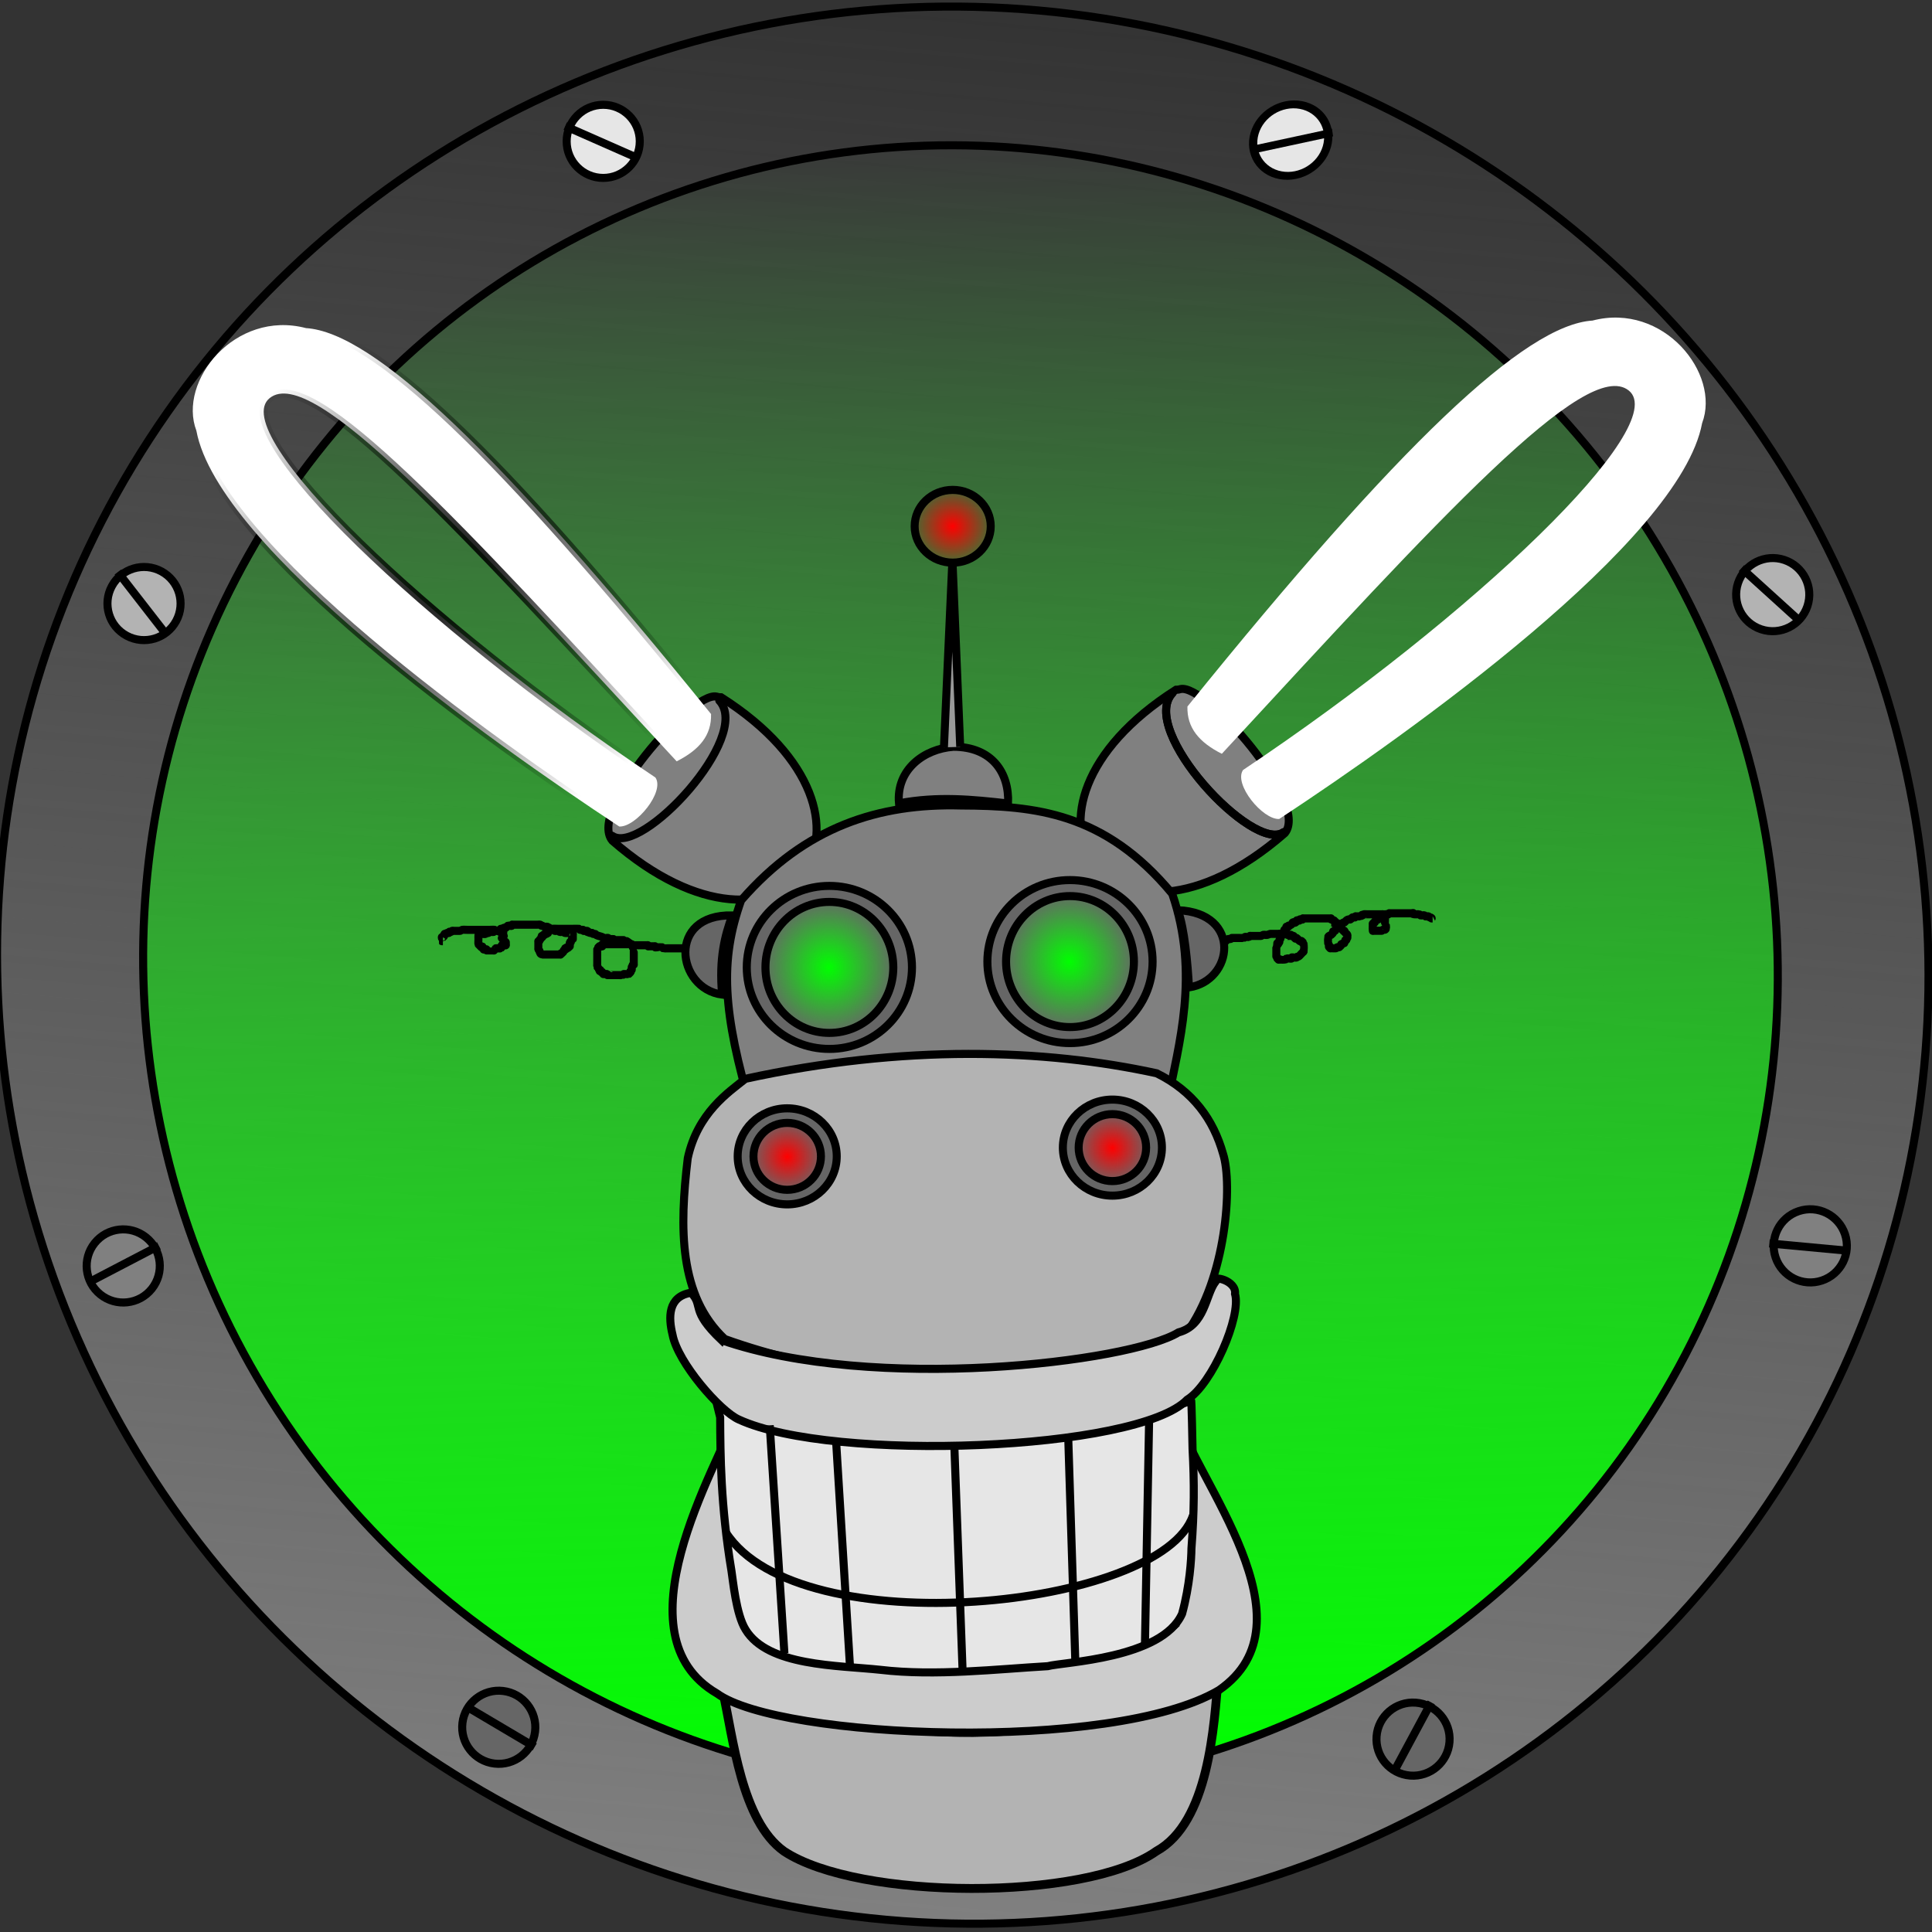 <?xml version="1.0" encoding="UTF-8" standalone="no"?>
<!-- Created with Inkscape (http://www.inkscape.org/) -->

<svg
   xmlns:osb="http://www.openswatchbook.org/uri/2009/osb"
   xmlns:dc="http://purl.org/dc/elements/1.1/"
   xmlns:cc="http://creativecommons.org/ns#"
   xmlns:rdf="http://www.w3.org/1999/02/22-rdf-syntax-ns#"
   xmlns:svg="http://www.w3.org/2000/svg"
   xmlns="http://www.w3.org/2000/svg"
   xmlns:xlink="http://www.w3.org/1999/xlink"
   xmlns:sodipodi="http://sodipodi.sourceforge.net/DTD/sodipodi-0.dtd"
   xmlns:inkscape="http://www.inkscape.org/namespaces/inkscape"
   id="svg4225"
   version="1.1"
   inkscape:version="0.48.4 r9939"
   width="240"
   height="240"
   viewBox="0 0 240 240"
   sodipodi:docname="mule_last.svg"
   inkscape:label="(корень)"
   style="enable-background:new">
  <rect x="0" y="0" width="240" height="240" fill="#333333" stroke="none"/>
  <defs
     id="defs4229">
    <linearGradient
       inkscape:collect="always"
       id="linearGradient5801">
      <stop
         style="stop-color:#00ff00;stop-opacity:1;"
         offset="0"
         id="stop5803" />
      <stop
         style="stop-color:#00ff00;stop-opacity:0;"
         offset="1"
         id="stop5805" />
    </linearGradient>
    <linearGradient
       inkscape:collect="always"
       id="linearGradient5781">
      <stop
         style="stop-color:#808080;stop-opacity:1;"
         offset="0"
         id="stop5783" />
      <stop
         style="stop-color:#808080;stop-opacity:0;"
         offset="1"
         id="stop5785" />
    </linearGradient>
    <linearGradient
       inkscape:collect="always"
       id="linearGradient4331">
      <stop
         style="stop-color:#00ff00;stop-opacity:1;"
         offset="0"
         id="stop4333" />
      <stop
         style="stop-color:#00ff00;stop-opacity:0;"
         offset="1"
         id="stop4335" />
    </linearGradient>
    <linearGradient
       inkscape:collect="always"
       id="linearGradient4323">
      <stop
         style="stop-color:#00ff00;stop-opacity:1;"
         offset="0"
         id="stop4325" />
      <stop
         style="stop-color:#00ff00;stop-opacity:0;"
         offset="1"
         id="stop4327" />
    </linearGradient>
    <linearGradient
       id="linearGradient4282"
       osb:paint="solid">
      <stop
         style="stop-color:#4d4d4d;stop-opacity:1;"
         offset="0"
         id="stop4284" />
    </linearGradient>
    <linearGradient
       id="linearGradient4276"
       osb:paint="solid">
      <stop
         style="stop-color:#00ff00;stop-opacity:1;"
         offset="0"
         id="stop4278" />
    </linearGradient>
    <linearGradient
       id="linearGradient4254"
       osb:paint="solid">
      <stop
         style="stop-color:#000000;stop-opacity:1;"
         offset="0"
         id="stop4256" />
    </linearGradient>
    <linearGradient
       inkscape:collect="always"
       id="linearGradient4242">
      <stop
         style="stop-color:#000000;stop-opacity:1;"
         offset="0"
         id="stop4244" />
      <stop
         style="stop-color:#000000;stop-opacity:0;"
         offset="1"
         id="stop4246" />
    </linearGradient>
    <linearGradient
       inkscape:collect="always"
       id="linearGradient4306">
      <stop
         style="stop-color:#ff0000;stop-opacity:1;"
         offset="0"
         id="stop4308" />
      <stop
         style="stop-color:#ff0000;stop-opacity:0;"
         offset="1"
         id="stop4310" />
    </linearGradient>
    <linearGradient
       inkscape:collect="always"
       id="linearGradient4287">
      <stop
         style="stop-color:#ff0000;stop-opacity:1;"
         offset="0"
         id="stop4289" />
      <stop
         style="stop-color:#ff0000;stop-opacity:0;"
         offset="1"
         id="stop4291" />
    </linearGradient>
    <linearGradient
       inkscape:collect="always"
       id="linearGradient4279">
      <stop
         style="stop-color:#ff0000;stop-opacity:1;"
         offset="0"
         id="stop4281" />
      <stop
         style="stop-color:#ff0000;stop-opacity:0;"
         offset="1"
         id="stop4283" />
    </linearGradient>
    <radialGradient
       inkscape:collect="always"
       xlink:href="#linearGradient4279"
       id="radialGradient4285"
       cx="187.132"
       cy="126.886"
       fx="187.132"
       fy="126.886"
       r="5.662"
       gradientTransform="matrix(1,0,0,0.981,0,2.461)"
       gradientUnits="userSpaceOnUse" />
    <radialGradient
       inkscape:collect="always"
       xlink:href="#linearGradient4287"
       id="radialGradient4293"
       cx="137.384"
       cy="128.204"
       fx="137.384"
       fy="128.204"
       r="5.662"
       gradientTransform="matrix(1,0,0,0.981,0,2.487)"
       gradientUnits="userSpaceOnUse" />
    <radialGradient
       inkscape:collect="always"
       xlink:href="#linearGradient4306"
       id="radialGradient4312"
       cx="162.701"
       cy="33.1"
       fx="162.701"
       fy="33.1"
       r="6.32"
       gradientTransform="matrix(1,0,0,0.948,0,1.725)"
       gradientUnits="userSpaceOnUse" />
    <linearGradient
       inkscape:collect="always"
       xlink:href="#linearGradient4254"
       id="linearGradient4258"
       x1="38.357"
       y1="120.388"
       x2="289.189"
       y2="120.388"
       gradientUnits="userSpaceOnUse"
       gradientTransform="matrix(0.948,0,0,0.995,-259.787,55.02)" />
    <radialGradient
       inkscape:collect="always"
       xlink:href="#linearGradient4323"
       id="radialGradient4329"
       cx="180.543"
       cy="98.772"
       fx="180.543"
       fy="98.772"
       r="10.274"
       gradientTransform="matrix(0.812,0,0,0.832,32.937,36.763)"
       gradientUnits="userSpaceOnUse" />
    <radialGradient
       inkscape:collect="always"
       xlink:href="#linearGradient4331"
       id="radialGradient4337"
       cx="143.753"
       cy="99.651"
       fx="143.753"
       fy="99.651"
       r="10.274"
       gradientTransform="matrix(0.812,0,0,0.832,32.937,36.755)"
       gradientUnits="userSpaceOnUse" />
    <linearGradient
       inkscape:collect="always"
       xlink:href="#linearGradient5781"
       id="linearGradient5787"
       x1="37.857"
       y1="120.388"
       x2="289.689"
       y2="120.388"
       gradientUnits="userSpaceOnUse"
       gradientTransform="matrix(0.948,0,0,0.995,-259.787,55.02)" />
    <linearGradient
       inkscape:collect="always"
       xlink:href="#linearGradient5801"
       id="linearGradient5807"
       x1="59.079"
       y1="110.296"
       x2="280.125"
       y2="110.296"
       gradientUnits="userSpaceOnUse"
       gradientTransform="matrix(0.928,0,0,0.942,-282.272,56.872)" />
    <radialGradient
       inkscape:collect="always"
       xlink:href="#linearGradient4242"
       id="radialGradient3343"
       gradientUnits="userSpaceOnUse"
       gradientTransform="matrix(1,0,0,0.955,0,1.827)"
       cx="86.086"
       cy="40.579"
       fx="86.086"
       fy="40.579"
       r="40.152" />
  </defs>
  <sodipodi:namedview
     pagecolor="#ffffff"
     bordercolor="#666666"
     borderopacity="1"
     objecttolerance="10"
     gridtolerance="10"
     guidetolerance="10"
     inkscape:pageopacity="0"
     inkscape:pageshadow="2"
     inkscape:window-width="1680"
     inkscape:window-height="1001"
     id="namedview4227"
     showgrid="false"
     borderlayer="true"
     inkscape:zoom="3.9826182"
     inkscape:cx="123.59823"
     inkscape:cy="139.56409"
     inkscape:window-x="0"
     inkscape:window-y="25"
     inkscape:window-maximized="1"
     inkscape:current-layer="layer7"
     inkscape:snap-intersection-paths="true" />
  <g
     inkscape:groupmode="layer"
     id="layer3"
     inkscape:label="Фон 2задний метал"
     sodipodi:insensitive="true">
    <ellipse
       style="fill:url(#linearGradient5787);fill-opacity:1;stroke:url(#linearGradient4258);stroke-width:1;stroke-linejoin:bevel;stroke-miterlimit:4;stroke-opacity:1;stroke-dasharray:none"
       id="path4240"
       cx="-104.469"
       cy="174.857"
       rx="118.942"
       ry="120.07"
       transform="matrix(0.08,-0.997,0.996,0.09,-46.201,0)"
       sodipodi:cx="-104.46857"
       sodipodi:cy="174.85728"
       sodipodi:rx="118.94215"
       sodipodi:ry="120.07017" />
  </g>
  <g
     inkscape:groupmode="layer"
     id="layer2"
     inkscape:label="Фон 1задний"
     sodipodi:insensitive="true" />
  <g
     inkscape:groupmode="layer"
     id="layer6"
     inkscape:label="Фон"
     style="opacity:0;display:inline"
     sodipodi:insensitive="true">
    <g
       transform="translate(-31.301,86.254)"
       id="g5822-5-0"
       style="fill:#666666">
      <circle
         r="4.542"
         cy="108.78"
         cx="52.549"
         id="path5810-1-5"
         style="fill:#666666;fill-opacity:1;stroke:#000000;stroke-width:1;stroke-linejoin:round;stroke-miterlimit:4;stroke-opacity:1;stroke-dasharray:none"
         sodipodi:cx="52.549309"
         sodipodi:cy="108.77979"
         sodipodi:rx="4.5422378"
         sodipodi:ry="4.5422378"
         d="m 57.092,108.78 c 0,2.509 -2.034,4.542 -4.542,4.542 -2.509,0 -4.542,-2.034 -4.542,-4.542 0,-2.509 2.034,-4.542 4.542,-4.542 2.509,0 4.542,2.034 4.542,4.542 z" />
      <path
         inkscape:connector-curvature="0"
         id="path5820-3-8"
         d="m 47.826,106.887 8.904,3.926 0,0"
         style="fill:#666666;fill-rule:evenodd;stroke:#000000;stroke-width:1px;stroke-linecap:butt;stroke-linejoin:miter;stroke-opacity:1" />
    </g>
  </g>
  <g
     inkscape:groupmode="layer"
     id="layer4"
     inkscape:label="Фон 1задний с болтами"
     sodipodi:insensitive="true">
    <g
       id="g5822"
       style="fill:#b3b3b3"
       transform="matrix(0.88,0.475,-0.475,0.88,23.318,-45.712)">
      <circle
         r="4.542"
         cy="108.78"
         cx="52.549"
         id="path5810"
         style="fill:#b3b3b3;fill-opacity:1;stroke:#000000;stroke-width:1;stroke-linejoin:round;stroke-miterlimit:4;stroke-opacity:1;stroke-dasharray:none"
         sodipodi:cx="52.549309"
         sodipodi:cy="108.77979"
         sodipodi:rx="4.5422378"
         sodipodi:ry="4.5422378"
         d="m 57.092,108.78 c 0,2.509 -2.034,4.542 -4.542,4.542 -2.509,0 -4.542,-2.034 -4.542,-4.542 0,-2.509 2.034,-4.542 4.542,-4.542 2.509,0 4.542,2.034 4.542,4.542 z" />
      <path
         inkscape:connector-curvature="0"
         id="path5820"
         d="m 47.826,106.887 8.904,3.926 0,0"
         style="fill:#b3b3b3;fill-rule:evenodd;stroke:#000000;stroke-width:1px;stroke-linecap:butt;stroke-linejoin:miter;stroke-opacity:1" />
    </g>
    <g
       transform="matrix(-0.993,-0.119,0.119,-0.993,101.194,328.839)"
       id="g5822-5"
       style="fill:#666666">
      <circle
         r="4.542"
         cy="108.78"
         cx="52.549"
         id="path5810-1"
         style="fill:#666666;fill-opacity:1;stroke:#000000;stroke-width:1;stroke-linejoin:round;stroke-miterlimit:4;stroke-opacity:1;stroke-dasharray:none"
         sodipodi:cx="52.549309"
         sodipodi:cy="108.77979"
         sodipodi:rx="4.5422378"
         sodipodi:ry="4.5422378"
         d="m 57.092,108.78 c 0,2.509 -2.034,4.542 -4.542,4.542 -2.509,0 -4.542,-2.034 -4.542,-4.542 0,-2.509 2.034,-4.542 4.542,-4.542 2.509,0 4.542,2.034 4.542,4.542 z" />
      <path
         inkscape:connector-curvature="0"
         id="path5820-3"
         d="m 47.826,106.887 8.904,3.926 0,0"
         style="fill:#666666;fill-rule:evenodd;stroke:#000000;stroke-width:1px;stroke-linecap:butt;stroke-linejoin:miter;stroke-opacity:1" />
    </g>
    <g
       transform="translate(22.385,-91.22)"
       id="g5822-1"
       style="fill:#e6e6e6">
      <circle
         r="4.542"
         cy="108.78"
         cx="52.549"
         id="path5810-3"
         style="fill:#e6e6e6;fill-opacity:1;stroke:#000000;stroke-width:1;stroke-linejoin:round;stroke-miterlimit:4;stroke-opacity:1;stroke-dasharray:none"
         sodipodi:cx="52.549309"
         sodipodi:cy="108.77979"
         sodipodi:rx="4.5422378"
         sodipodi:ry="4.5422378"
         d="m 57.092,108.78 c 0,2.509 -2.034,4.542 -4.542,4.542 -2.509,0 -4.542,-2.034 -4.542,-4.542 0,-2.509 2.034,-4.542 4.542,-4.542 2.509,0 4.542,2.034 4.542,4.542 z" />
      <path
         inkscape:connector-curvature="0"
         id="path5820-0"
         d="m 47.826,106.887 8.904,3.926 0,0"
         style="fill:#e6e6e6;fill-rule:evenodd;stroke:#000000;stroke-width:1px;stroke-linecap:butt;stroke-linejoin:miter;stroke-opacity:1" />
    </g>
    <g
       transform="matrix(-0.988,-0.184,-0.28,0.96,242.712,-77.354)"
       id="g5822-7"
       style="fill:#e6e6e6">
      <circle
         r="4.542"
         cy="108.78"
         cx="52.549"
         id="path5810-36"
         style="fill:#e6e6e6;fill-opacity:1;stroke:#000000;stroke-width:1;stroke-linejoin:round;stroke-miterlimit:4;stroke-opacity:1;stroke-dasharray:none"
         sodipodi:cx="52.549309"
         sodipodi:cy="108.77979"
         sodipodi:rx="4.5422378"
         sodipodi:ry="4.5422378"
         d="m 57.092,108.78 c 0,2.509 -2.034,4.542 -4.542,4.542 -2.509,0 -4.542,-2.034 -4.542,-4.542 0,-2.509 2.034,-4.542 4.542,-4.542 2.509,0 4.542,2.034 4.542,4.542 z" />
      <path
         inkscape:connector-curvature="0"
         id="path5820-39"
         d="m 47.826,106.887 8.904,3.926 0,0"
         style="fill:#e6e6e6;fill-rule:evenodd;stroke:#000000;stroke-width:1px;stroke-linecap:butt;stroke-linejoin:miter;stroke-opacity:1" />
    </g>
    <g
       transform="matrix(0.949,0.316,-0.316,0.949,204.719,-45.972)"
       id="g5822-9"
       style="fill:#b3b3b3">
      <circle
         r="4.542"
         cy="108.78"
         cx="52.549"
         id="path5810-9"
         style="fill:#b3b3b3;fill-opacity:1;stroke:#000000;stroke-width:1;stroke-linejoin:round;stroke-miterlimit:4;stroke-opacity:1;stroke-dasharray:none"
         sodipodi:cx="52.549309"
         sodipodi:cy="108.77979"
         sodipodi:rx="4.5422378"
         sodipodi:ry="4.5422378"
         d="m 57.092,108.78 c 0,2.509 -2.034,4.542 -4.542,4.542 -2.509,0 -4.542,-2.034 -4.542,-4.542 0,-2.509 2.034,-4.542 4.542,-4.542 2.509,0 4.542,2.034 4.542,4.542 z" />
      <path
         inkscape:connector-curvature="0"
         id="path5820-5"
         d="m 47.826,106.887 8.904,3.926 0,0"
         style="fill:#b3b3b3;fill-rule:evenodd;stroke:#000000;stroke-width:1px;stroke-linecap:butt;stroke-linejoin:miter;stroke-opacity:1" />
    </g>
    <g
       transform="matrix(-0.078,0.997,-0.997,-0.078,288.085,172.134)"
       id="g5822-5-1"
       style="fill:#666666">
      <circle
         r="4.542"
         cy="108.78"
         cx="52.549"
         id="path5810-1-2"
         style="fill:#666666;fill-opacity:1;stroke:#000000;stroke-width:1;stroke-linejoin:round;stroke-miterlimit:4;stroke-opacity:1;stroke-dasharray:none"
         sodipodi:cx="52.549309"
         sodipodi:cy="108.77979"
         sodipodi:rx="4.5422378"
         sodipodi:ry="4.5422378"
         d="m 57.092,108.78 c 0,2.509 -2.034,4.542 -4.542,4.542 -2.509,0 -4.542,-2.034 -4.542,-4.542 0,-2.509 2.034,-4.542 4.542,-4.542 2.509,0 4.542,2.034 4.542,4.542 z" />
      <path
         inkscape:connector-curvature="0"
         id="path5820-3-5"
         d="m 47.826,106.887 8.904,3.926 0,0"
         style="fill:#666666;fill-rule:evenodd;stroke:#000000;stroke-width:1px;stroke-linecap:butt;stroke-linejoin:miter;stroke-opacity:1" />
    </g>
    <g
       transform="matrix(-0.625,0.781,-0.781,-0.625,133.109,184.207)"
       id="g5822-5-5"
       style="fill:#808080">
      <circle
         r="4.542"
         cy="108.78"
         cx="52.549"
         id="path5810-1-4"
         style="fill:#808080;fill-opacity:1;stroke:#000000;stroke-width:1;stroke-linejoin:round;stroke-miterlimit:4;stroke-opacity:1;stroke-dasharray:none"
         sodipodi:cx="52.549309"
         sodipodi:cy="108.77979"
         sodipodi:rx="4.5422378"
         sodipodi:ry="4.5422378"
         d="m 57.092,108.78 c 0,2.509 -2.034,4.542 -4.542,4.542 -2.509,0 -4.542,-2.034 -4.542,-4.542 0,-2.509 2.034,-4.542 4.542,-4.542 2.509,0 4.542,2.034 4.542,4.542 z" />
      <path
         inkscape:connector-curvature="0"
         id="path5820-3-84"
         d="m 47.826,106.887 8.904,3.926 0,0"
         style="fill:#808080;fill-rule:evenodd;stroke:#000000;stroke-width:1px;stroke-linecap:butt;stroke-linejoin:miter;stroke-opacity:1" />
    </g>
    <g
       transform="matrix(0.949,-0.317,0.317,0.949,140.527,68.189)"
       id="g5822-5-14"
       style="fill:#808080">
      <circle
         r="4.542"
         cy="108.78"
         cx="52.549"
         id="path5810-1-7"
         style="fill:#808080;fill-opacity:1;stroke:#000000;stroke-width:1;stroke-linejoin:round;stroke-miterlimit:4;stroke-opacity:1;stroke-dasharray:none"
         sodipodi:cx="52.549309"
         sodipodi:cy="108.77979"
         sodipodi:rx="4.5422378"
         sodipodi:ry="4.5422378"
         d="m 57.092,108.78 c 0,2.509 -2.034,4.542 -4.542,4.542 -2.509,0 -4.542,-2.034 -4.542,-4.542 0,-2.509 2.034,-4.542 4.542,-4.542 2.509,0 4.542,2.034 4.542,4.542 z" />
      <path
         inkscape:connector-curvature="0"
         id="path5820-3-83"
         d="m 47.826,106.887 8.904,3.926 0,0"
         style="fill:#808080;fill-rule:evenodd;stroke:#000000;stroke-width:1px;stroke-linecap:butt;stroke-linejoin:miter;stroke-opacity:1" />
    </g>
  </g>
  <g
     inkscape:groupmode="layer"
     id="layer13"
     inkscape:label="Нижняя челюсть"
     style="display:inline"
     sodipodi:insensitive="true" />
  <g
     inkscape:groupmode="layer"
     id="layer11"
     inkscape:label="Язык"
     style="display:inline"
     sodipodi:insensitive="true" />
  <g
     inkscape:groupmode="layer"
     id="layer10"
     inkscape:label="Верхние зубы"
     style="display:inline"
     sodipodi:insensitive="true" />
  <g
     inkscape:groupmode="layer"
     id="layer5"
     inkscape:label="нижние зубы"
     sodipodi:insensitive="true" />
  <g
     inkscape:groupmode="layer"
     id="layer1"
     inkscape:label="Уши основание"
     sodipodi:insensitive="true" />
  <g
     inkscape:groupmode="layer"
     id="layer15"
     inkscape:label="Уши лампочки"
     style="opacity:0.997;display:inline"
     sodipodi:insensitive="true" />
  <g
     inkscape:groupmode="layer"
     id="layer7"
     inkscape:label="Голова с глазами"
     style="display:inline"
     sodipodi:insensitive="true">
    <path
       style="fill:none;stroke-width:1000;stroke-linecap:square;stroke-miterlimit:4;stroke-dasharray:none"
       id="path4840"
       sodipodi:type="arc"
       sodipodi:cx="33.954651"
       sodipodi:cy="77.383865"
       sodipodi:rx="24.966654"
       sodipodi:ry="16.145103"
       sodipodi:start="5.4558818"
       sodipodi:end="8.4171819"
       d="M 50.854,65.499 A 24.967,16.145 0 0 1 20.625,91.035 L 33.955,77.384 z"
       transform="translate(-46.201,0)" />
  </g>
  <g
     inkscape:groupmode="layer"
     id="layer8"
     inkscape:label="Голова с ноздрями"
     style="display:inline"
     sodipodi:insensitive="true" />
  <g
     inkscape:groupmode="layer"
     id="layer9"
     inkscape:label="Верхняя губа"
     style="display:inline"
     sodipodi:insensitive="true">
    <g
       id="g4274"
       transform="translate(-46.703,0.502)">
      <ellipse
         transform="matrix(-0.043,-0.999,0.999,-0.032,0,0)"
         ry="101.539"
         rx="102.107"
         cy="160.808"
         cx="-124.872"
         id="path4237"
         style="fill:url(#linearGradient5807);fill-opacity:1;stroke:#000000;stroke-width:1;stroke-linejoin:round;stroke-miterlimit:4;stroke-opacity:1;stroke-dasharray:none"
         sodipodi:cx="-124.87225"
         sodipodi:cy="160.80807"
         sodipodi:rx="102.10741"
         sodipodi:ry="101.53944"
         d="m -22.765,160.808 c 0,56.079 -45.715,101.539 -102.107,101.539 -56.392,0 -102.107,-45.461 -102.107,-101.539 0,-56.079 45.715,-101.539 102.107,-101.539 56.392,0 102.107,45.461 102.107,101.539 z" />
      <path
         inkscape:connector-curvature="0"
         id="path4837"
         d="m 137.966,191.352 56.628,-0.515"
         style="opacity:0;fill:none;stroke:#000000;stroke-width:2;stroke-linecap:butt;stroke-linejoin:miter;stroke-miterlimit:4;stroke-opacity:1;stroke-dasharray:none;display:inline" />
      <path
         inkscape:connector-curvature="0"
         id="path4839"
         d="m 137.451,191.485 56.301,-0.002"
         style="opacity:0;fill:none;stroke:#000000;stroke-width:1px;stroke-linecap:butt;stroke-linejoin:miter;stroke-opacity:1;display:inline" />
      <path
         inkscape:connector-curvature="0"
         id="path4843"
         d="m 164.735,179.254 1.03,27.027"
         style="opacity:0;fill:none;stroke:#000000;stroke-width:2;stroke-linecap:butt;stroke-linejoin:miter;stroke-miterlimit:4;stroke-opacity:1;stroke-dasharray:none;display:inline" />
      <path
         inkscape:connector-curvature="0"
         id="path4845"
         d="m 163.963,179.254 -0.988,27.224"
         style="opacity:0;fill:none;stroke:#000000;stroke-width:1px;stroke-linecap:butt;stroke-linejoin:miter;stroke-opacity:1;display:inline" />
      <ellipse
         ry="4.494"
         rx="3.995"
         cy="95.027"
         cx="137.483"
         id="path4834"
         style="fill:none;stroke-width:1000;stroke-linecap:square;stroke-miterlimit:4;stroke-dasharray:none;display:inline"
         sodipodi:cx="137.48305"
         sodipodi:cy="95.026962"
         sodipodi:rx="3.9946647"
         sodipodi:ry="4.4939976"
         d="m 141.478,95.027 c 0,2.482 -1.788,4.494 -3.995,4.494 -2.206,0 -3.995,-2.012 -3.995,-4.494 0,-2.482 1.788,-4.494 3.995,-4.494 2.206,0 3.995,2.012 3.995,4.494 z" />
      <ellipse
         ry="2.996"
         rx="5.659"
         cy="102.517"
         cx="146.471"
         id="path4836"
         style="fill:none;stroke-width:1000;stroke-linecap:square;stroke-miterlimit:4;stroke-dasharray:none;display:inline"
         sodipodi:cx="146.47104"
         sodipodi:cy="102.51696"
         sodipodi:rx="5.6591082"
         sodipodi:ry="2.9959984"
         d="m 152.13,102.517 c 0,1.655 -2.534,2.996 -5.659,2.996 -3.125,0 -5.659,-1.341 -5.659,-2.996 0,-1.655 2.534,-2.996 5.659,-2.996 3.125,0 5.659,1.341 5.659,2.996 z" />
      <g
         transform="matrix(0.812,0,0,0.823,32.937,37.632)"
         id="g6299"
         style="opacity:0.997;display:inline">
        <path
           style="fill:#808080;fill-rule:evenodd;stroke:#000000;stroke-width:1.223px;stroke-linecap:butt;stroke-linejoin:miter;stroke-opacity:1"
           d="m 110.621,80.546 c 26.537,22.837 45.863,-3.321 16.644,-21.638 -0.542,-0.027 -0.159,0.019 -0.688,-0.098 -3.844,-0.846 -19.804,17.12 -15.956,21.736 z"
           id="path4926"
           inkscape:connector-curvature="0"
           sodipodi:nodetypes="ccsc" />
        <path
           sodipodi:nodetypes="cc"
           inkscape:connector-curvature="0"
           id="use4628-0"
           d="m 110.618,79.823 c 4.411,3.13 21.504,-14.945 16.372,-20.412"
           style="opacity:0.995;fill:none;stroke:#000000;stroke-width:1.223px;stroke-linecap:round;stroke-linejoin:miter;stroke-opacity:1;display:inline" />
        <path
           style="opacity:0.997;fill:#ffffff;fill-rule:evenodd;stroke:url(#radialGradient3343);stroke-width:1.223px;stroke-linecap:butt;stroke-linejoin:miter;stroke-opacity:1;display:inline"
           d="M 111.697,78.421 C 91.932,65.587 50.345,36.469 46.995,18.672 44.117,11.201 52.899,0.391 63.761,3.188 c 10.304,0.643 29.484,18.565 61.974,58.256 0.087,3.2 -1.772,5.395 -5.262,7.135 C 86.933,32.763 64.7,8.644 58.22,13.745 c -6.649,5.234 23.61,33.938 59.004,57.279 1.481,2.131 -2.987,7.515 -5.528,7.397 z"
           id="path5029"
           inkscape:connector-curvature="0"
           sodipodi:nodetypes="cccccscc" />
      </g>
      <g
         transform="matrix(0.812,0,0,0.823,32.937,37.632)"
         id="g6304"
         style="opacity:0.997;display:inline">
        <g
           style="opacity:0.997;display:inline"
           id="g4257">
          <use
             style="opacity:0.997;fill:#ff0000;display:inline"
             height="240"
             width="320"
             transform="matrix(-1,0,0,1,324.141,-1.137)"
             id="use4624"
             xlink:href="#path4926"
             y="0"
             x="0" />
          <path
             sodipodi:nodetypes="cc"
             inkscape:connector-curvature="0"
             id="path4243"
             d="M 213.315,79.282 C 208.741,82.505 191.017,63.895 196.338,58.265"
             style="fill:none;stroke:#000000;stroke-width:1.223px;stroke-linecap:round;stroke-linejoin:miter;stroke-opacity:1" />
        </g>
        <path
           sodipodi:nodetypes="cc"
           inkscape:connector-curvature="0"
           id="use4628"
           d="M 213.315,79.282 C 208.741,82.505 191.017,63.895 196.338,58.265"
           style="fill:none;stroke:#000000;stroke-width:1.223px;stroke-linecap:round;stroke-linejoin:miter;stroke-opacity:1" />
        <use
           style="opacity:0.997;fill:#00ffff;fill-opacity:1;display:inline"
           x="0"
           y="0"
           xlink:href="#path5029"
           id="use4626"
           transform="matrix(-1,0,0,1,324.346,-1.137)"
           width="320"
           height="240" />
      </g>
      <g
         transform="matrix(0.812,0,0,0.823,32.937,37.632)"
         id="g6311"
         style="display:inline">
        <path
           style="fill:#808080;fill-opacity:1;fill-rule:evenodd;stroke:#000000;stroke-width:1.223px;stroke-linecap:butt;stroke-linejoin:miter;stroke-opacity:1"
           d="m 154.481,74.922 c -0.455,-5.109 3.854,-8.226 8.333,-8.542 5.863,0.004 8.562,3.893 8.36,8.569 -5.367,-0.601 -10.753,-1.146 -16.693,-0.027 z"
           id="path4324"
           inkscape:connector-curvature="0"
           sodipodi:nodetypes="cccc" />
        <path
           style="fill:#999999;fill-opacity:1;fill-rule:evenodd;stroke:#000000;stroke-width:1.223px;stroke-linecap:butt;stroke-linejoin:miter;stroke-opacity:1"
           d="m 161.363,66.469 1.296,-28.393 1.192,28.324"
           id="path4326"
           inkscape:connector-curvature="0" />
        <ellipse
           style="fill:url(#radialGradient4312);fill-opacity:1;stroke:#000000;stroke-width:1.223;stroke-linejoin:bevel;stroke-opacity:1"
           id="path6258"
           cx="162.701"
           cy="33.1"
           rx="5.82"
           ry="5.491"
           sodipodi:cx="162.70116"
           sodipodi:cy="33.100445"
           sodipodi:rx="5.8204231"
           sodipodi:ry="5.4909649"
           d="m 168.522,33.1 c 0,3.033 -2.606,5.491 -5.82,5.491 -3.215,0 -5.82,-2.458 -5.82,-5.491 0,-3.033 2.606,-5.491 5.82,-5.491 3.215,0 5.82,2.458 5.82,5.491 z" />
      </g>
      <g
         transform="matrix(0.812,0,0,0.823,33.869,38.262)"
         id="g4228"
         style="display:inline">
        <path
           style="fill:#666666;fill-rule:evenodd;stroke:#000000;stroke-width:1.223px;stroke-linecap:butt;stroke-linejoin:miter;stroke-opacity:1"
           d="m 195.999,90.283 c 9.9,0.413 8.454,10.68 1.708,11.648 -0.208,-3.623 -0.675,-8.851 -1.708,-11.648 z"
           id="path4407"
           inkscape:connector-curvature="0"
           sodipodi:nodetypes="ccc" />
        <path
           style="fill:none;stroke:#000000;stroke-width:1.223px;stroke-linecap:butt;stroke-linejoin:miter;stroke-opacity:1"
           d="m 203.143,95.098 c 0.663,-0.497 0.362,-0.466 0.777,-0.466 0.052,0 0.109,0.023 0.155,0 0.066,-0.033 0.09,-0.123 0.155,-0.155 0.046,-0.023 0.104,0 0.155,0 0.052,0 0.104,0 0.155,0 0.311,0 0.621,0 0.932,0 0.081,0 0.58,0.02 0.621,0 0.066,-0.033 0.09,-0.123 0.155,-0.155 0.098,-0.049 0.524,0.049 0.621,0 0.384,-0.192 -0.054,-0.155 0.311,-0.155 0.104,0 0.414,0 0.311,0 -0.104,0 -0.414,0 -0.311,0 0.362,0 0.725,0 1.087,0 0.104,0 0.207,0 0.311,0 0.052,0 0.106,0.016 0.155,0 0.11,-0.037 0.198,-0.127 0.311,-0.155 0.201,-0.05 0.418,0.041 0.621,0 0.161,-0.032 0.307,-0.116 0.466,-0.155 0.05,-0.013 0.104,0 0.155,0 0.104,0 0.207,0 0.311,0 0.207,0 0.414,0 0.621,0 0.052,0 0.104,0 0.155,0 0.052,0 0.155,-0.052 0.155,0 0,0.052 -0.207,0 -0.155,0 0.139,0 1.169,-0.025 1.242,0 0.07,0.023 0.09,0.123 0.155,0.155 0.084,0.042 0.579,-0.043 0.621,0 0.037,0.037 0,0.104 0,0.155 0.104,0 0.218,-0.046 0.311,0 0.046,0.023 -0.037,0.119 0,0.155 0.606,0.606 0.083,-0.036 0.466,0.155 0.186,0.093 0.28,0.373 0.466,0.466 0.093,0.046 0.237,-0.073 0.311,0 0.037,0.037 -0.037,0.119 0,0.155 0.037,0.037 0.119,-0.037 0.155,0 0.037,0.037 -0.023,0.109 0,0.155 0.033,0.065 0.123,0.09 0.155,0.155 0.021,0.041 0.01,1.058 0,1.087 -0.023,0.069 -0.104,0.104 -0.155,0.155 -0.052,0.052 -0.104,0.104 -0.155,0.155 -0.082,0.082 -0.383,0.424 -0.466,0.466 -0.046,0.023 -0.109,-0.023 -0.155,0 -0.066,0.033 -0.09,0.123 -0.155,0.155 -0.107,0.054 -0.722,-0.055 -0.777,0 -0.037,0.037 0.037,0.119 0,0.155 -0.054,0.055 -0.669,-0.054 -0.777,0 -0.066,0.033 -0.09,0.123 -0.155,0.155 -0.04,0.02 -0.822,0 -0.932,0 -0.052,0 -0.119,0.037 -0.155,0 -0.037,-0.037 0.037,-0.119 0,-0.155 -0.037,-0.037 -0.119,0.037 -0.155,0 -0.037,-0.037 0.023,-0.109 0,-0.155 -0.033,-0.065 -0.123,-0.09 -0.155,-0.155 -0.023,-0.046 0,-0.104 0,-0.155 0,-0.052 0,-0.104 0,-0.155 0,-0.311 0,-0.621 0,-0.932 0,-0.038 -0.005,-0.461 0,-0.466 0.037,-0.037 0.119,0.037 0.155,0 0.073,-0.073 -0.073,-0.237 0,-0.311 0.321,-0.321 -0.013,0.491 0.311,-0.155 0.046,-0.093 -0.046,-0.218 0,-0.311 0.033,-0.065 0.123,-0.09 0.155,-0.155 0.031,-0.062 -0.032,-0.434 0,-0.466 0.037,-0.037 0.109,0.023 0.155,0 0.343,-0.172 0.048,-0.096 0.155,-0.311 0.033,-0.065 0.123,-0.09 0.155,-0.155 0.023,-0.046 -0.037,-0.119 0,-0.155 0.037,-0.037 0.119,0.037 0.155,0 0.073,-0.073 -0.073,-0.237 0,-0.311 0.321,-0.321 -0.013,0.491 0.311,-0.155 0.046,-0.093 -0.093,-0.264 0,-0.311 0.093,-0.046 0.218,0.046 0.311,0 0.046,-0.023 -0.037,-0.119 0,-0.155 0.037,-0.037 0.109,0.023 0.155,0 0.167,-0.083 0.334,-0.179 0.466,-0.311 0.037,-0.037 -0.046,-0.132 0,-0.155 0.492,-0.246 0.145,0.321 0.621,-0.155 0.037,-0.037 -0.037,-0.119 0,-0.155 0.078,-0.078 0.388,0.078 0.466,0 0.037,-0.037 -0.037,-0.119 0,-0.155 0.078,-0.078 0.388,0.078 0.466,0 0.037,-0.037 -0.037,-0.119 0,-0.155 0.037,-0.037 0.104,0 0.155,0 0.052,0 0.104,0 0.155,0 0.673,0 1.346,0 2.019,0 0.569,0 1.139,0 1.708,0 0.052,0 0.104,0 0.155,0 0.052,0 0.119,-0.037 0.155,0 0.037,0.037 -0.037,0.119 0,0.155 0.037,0.037 0.109,-0.023 0.155,0 0.066,0.033 0.09,0.123 0.155,0.155 0.046,0.023 0.119,-0.037 0.155,0 0.037,0.037 -0.037,0.119 0,0.155 0.037,0.037 0.119,-0.037 0.155,0 0.037,0.037 0,0.104 0,0.155 0.052,0 0.109,-0.023 0.155,0 0.646,0.323 -0.166,-0.011 0.155,0.311 0.037,0.037 0.119,-0.037 0.155,0 0.037,0.037 -0.037,0.119 0,0.155 0.321,0.321 -0.013,-0.491 0.311,0.155 0,0.414 -0.052,-0.052 0.155,0.155 0,0.229 -0.037,0.119 0.155,0.311 0.052,0.052 0.104,0.104 0.155,0.155 0.052,0 0.119,-0.037 0.155,0 0.082,0.082 0.091,0.214 0.155,0.311 0.081,0.122 0.264,0.172 0.311,0.311 0.033,0.098 0,0.207 0,0.311 0,0.052 0.023,0.109 0,0.155 -0.033,0.065 -0.123,0.09 -0.155,0.155 -0.023,0.046 0.037,0.119 0,0.155 -0.037,0.037 -0.119,-0.037 -0.155,0 -0.037,0.037 0.023,0.109 0,0.155 -0.033,0.065 -0.123,0.09 -0.155,0.155 -0.023,0.046 0.037,0.119 0,0.155 -0.037,0.037 -0.109,-0.023 -0.155,0 -0.066,0.033 -0.09,0.123 -0.155,0.155 -0.046,0.023 -0.119,-0.037 -0.155,0 -0.037,0.037 0.023,0.109 0,0.155 -0.033,0.065 -0.104,0.104 -0.155,0.155 -0.052,0.052 -0.09,0.123 -0.155,0.155 -0.083,0.041 -0.228,-0.041 -0.311,0 -0.066,0.033 -0.09,0.123 -0.155,0.155 -0.056,0.028 -0.669,0 -0.777,0 -0.052,0 -0.119,0.037 -0.155,0 -0.392,-0.392 -0.06,-0.179 -0.155,-0.466 -0.037,-0.11 -0.127,-0.198 -0.155,-0.311 -0.007,-0.028 -0.021,-0.889 0,-0.932 0.033,-0.065 0.094,-0.115 0.155,-0.155 0.096,-0.064 0.214,-0.091 0.311,-0.155 0.061,-0.041 0.104,-0.104 0.155,-0.155 0.052,-0.052 0.123,-0.09 0.155,-0.155 0.107,-0.214 -0.188,-0.139 0.155,-0.311 0.046,-0.023 0.119,0.037 0.155,0 0.037,-0.037 -0.023,-0.109 0,-0.155 0.033,-0.065 0.123,-0.09 0.155,-0.155 0.023,-0.046 -0.037,-0.119 0,-0.155 0.037,-0.037 0.109,0.023 0.155,0 0.186,-0.093 0.28,-0.373 0.466,-0.466 0.046,-0.023 0.119,0.037 0.155,0 0.037,-0.037 -0.037,-0.119 0,-0.155 0.037,-0.037 0.109,0.023 0.155,0 0.066,-0.033 0.09,-0.123 0.155,-0.155 0.046,-0.023 0.109,0.023 0.155,0 0.066,-0.033 0.104,-0.104 0.155,-0.155 0.178,-0.178 0.184,-0.217 0.466,-0.311 0.098,-0.033 0.218,0.046 0.311,0 0.207,-0.104 0.103,-0.207 0.311,-0.311 0.062,-0.031 0.434,0.032 0.466,0 0.037,-0.037 -0.037,-0.119 0,-0.155 0.037,-0.037 0.104,0 0.155,0 0.052,0 0.104,0 0.155,0 0.07,0 0.419,0.024 0.466,0 0.515,-0.515 -0.146,0.073 0.311,-0.155 0.066,-0.033 0.09,-0.123 0.155,-0.155 0.047,-0.024 0.396,0 0.466,0 0.311,0 0.621,0 0.932,0 0.414,0 0.828,0 1.242,0 0.052,0 0.104,0 0.155,0 0.052,0 0.119,-0.037 0.155,0 0.037,0.037 -0.023,0.109 0,0.155 0.066,0.131 0.245,0.18 0.311,0.311 0.028,0.056 0,0.669 0,0.777 0,0.038 -0.005,0.461 0,0.466 0.037,0.037 0.119,-0.037 0.155,0 0.022,0.022 0.016,0.434 0,0.466 -0.152,0.305 -0.295,0.07 -0.466,0.155 -0.066,0.033 -0.09,0.123 -0.155,0.155 -0.046,0.023 -0.104,0 -0.155,0 -0.052,0 -0.104,0 -0.155,0 -0.311,0 -0.621,0 -0.932,0 -0.052,0 -0.155,0.052 -0.155,0 0,-0.052 0.155,0.052 0.155,0 0,-0.073 -0.123,-0.09 -0.155,-0.155 -0.028,-0.056 0,-0.669 0,-0.777 0,-0.052 -0.037,-0.119 0,-0.155 0.037,-0.037 0.119,0.037 0.155,0 0.037,-0.037 -0.037,-0.119 0,-0.155 0.037,-0.037 0.119,0.037 0.155,0 0.037,-0.037 -0.023,-0.109 0,-0.155 0.033,-0.065 0.104,-0.104 0.155,-0.155 0.052,-0.052 0.09,-0.123 0.155,-0.155 0.214,-0.107 0.139,0.188 0.311,-0.155 0.023,-0.046 -0.037,-0.119 0,-0.155 0.037,-0.037 0.109,0.023 0.155,0 0.066,-0.033 0.09,-0.123 0.155,-0.155 0.093,-0.046 0.237,0.073 0.311,0 0.037,-0.037 -0.037,-0.119 0,-0.155 0.073,-0.073 0.237,0.073 0.311,0 0.037,-0.037 -0.037,-0.119 0,-0.155 0.037,-0.037 0.584,0.037 0.621,0 0.037,-0.037 -0.037,-0.119 0,-0.155 0.037,-0.037 0.104,0 0.155,0 0.362,0 0.725,0 1.087,0 0.518,0 1.035,0 1.553,0 0.207,0 0.414,0 0.621,0 0.104,0 0.311,-0.104 0.311,0 0,0.104 -0.403,-0.046 -0.311,0 0.336,0.168 0.489,0.155 0.777,0.155 0.07,0 0.419,-0.024 0.466,0 0.066,0.033 0.09,0.123 0.155,0.155 0.098,0.049 0.524,-0.049 0.621,0 0.066,0.033 0.09,0.123 0.155,0.155 0.124,0.062 0.342,-0.062 0.466,0 0.066,0.033 0.09,0.123 0.155,0.155 0.046,0.023 0.109,-0.023 0.155,0 0.384,0.192 -0.054,0.155 0.311,0.155"
           id="path4439"
           inkscape:connector-curvature="0" />
      </g>
      <g
         transform="matrix(0.812,0,0,0.823,33.247,37.632)"
         id="g4224"
         style="display:inline">
        <path
           style="fill:#666666;fill-rule:evenodd;stroke:#000000;stroke-width:1.223px;stroke-linecap:butt;stroke-linejoin:miter;stroke-opacity:1"
           d="m 128.595,91.836 c -1.137,3.058 -2.052,6.447 -1.553,11.959 -7.006,-0.93 -8.485,-12.167 1.553,-11.959 z"
           id="path4405"
           inkscape:connector-curvature="0"
           sodipodi:nodetypes="ccc" />
        <path
           style="fill:none;stroke:#000000;stroke-width:1.223px;stroke-linecap:butt;stroke-linejoin:miter;stroke-opacity:1"
           d="m 121.451,96.806 c -0.932,0 -1.864,0 -2.796,0 -0.081,0 -0.58,0.02 -0.621,0 -0.066,-0.033 -0.09,-0.123 -0.155,-0.155 -0.04,-0.02 -0.822,0 -0.932,0 -0.052,0 -0.119,0.037 -0.155,0 -0.037,-0.037 0.037,-0.119 0,-0.155 -0.037,-0.037 -0.104,0 -0.155,0 -0.259,0 -0.518,0 -0.777,0 -0.052,0 -0.119,0.037 -0.155,0 -0.037,-0.037 0.037,-0.119 0,-0.155 -0.037,-0.037 -0.104,0 -0.155,0 -0.259,0 -0.518,0 -0.777,0 -0.259,0 -0.518,0 -0.777,0 -0.102,0 -0.378,0.029 -0.466,0 -0.11,-0.037 -0.201,-0.119 -0.311,-0.155 -0.098,-0.033 -0.637,0 -0.777,0 -0.518,0 -1.035,0 -1.553,0 -0.621,0 -1.242,0 -1.864,0 -0.052,0 -0.104,0 -0.155,0 -0.052,0 -0.119,-0.037 -0.155,0 -0.073,0.073 0.073,0.237 0,0.311 -0.078,0.078 -0.388,-0.078 -0.466,0 -0.037,0.037 0.037,0.119 0,0.155 -0.037,0.037 -0.119,-0.037 -0.155,0 -0.037,0.037 0.023,0.109 0,0.155 -0.033,0.065 -0.123,0.09 -0.155,0.155 -0.023,0.046 0,0.104 0,0.155 0,0.052 0,0.104 0,0.155 0,0.311 0,0.621 0,0.932 0,0.311 0,0.621 0,0.932 0,0.07 -0.024,0.419 0,0.466 0.033,0.065 0.115,0.094 0.155,0.155 0.064,0.096 0.073,0.229 0.155,0.311 0.037,0.037 0.119,-0.037 0.155,0 0.321,0.321 -0.491,-0.013 0.155,0.311 0.046,0.023 0.119,-0.037 0.155,0 0.037,0.037 -0.037,0.119 0,0.155 0.037,0.037 0.119,-0.037 0.155,0 0.037,0.037 -0.037,0.119 0,0.155 0.037,0.037 0.584,-0.037 0.621,0 0.037,0.037 -0.037,0.119 0,0.155 0.005,0.005 0.428,0 0.466,0 0.414,0 0.828,0 1.242,0 0.081,0 0.58,0.02 0.621,0 0.066,-0.033 0.09,-0.123 0.155,-0.155 0.046,-0.023 0.104,0 0.155,0 0.052,0 0.104,0 0.155,0 0.07,0 0.419,0.024 0.466,0 0.066,-0.033 0.104,-0.104 0.155,-0.155 0.052,-0.052 0.123,-0.09 0.155,-0.155 0.023,-0.046 0,-0.104 0,-0.155 0.052,-0.052 0.123,-0.09 0.155,-0.155 0.062,-0.124 -0.062,-0.342 0,-0.466 0.033,-0.065 0.123,-0.09 0.155,-0.155 0.023,-0.046 -0.037,-0.119 0,-0.155 0.037,-0.037 0.119,0.037 0.155,0 0.037,-0.037 0,-0.104 0,-0.155 0,-0.052 0,-0.104 0,-0.155 0,-0.518 0,-1.035 0,-1.553 0,-0.073 0.007,-0.77 0,-0.777 -0.037,-0.037 -0.119,0.037 -0.155,0 -0.073,-0.073 0.073,-0.237 0,-0.311 -0.037,-0.037 -0.119,0.037 -0.155,0 -0.037,-0.037 0.037,-0.119 0,-0.155 -0.073,-0.073 -0.237,0.073 -0.311,0 -0.037,-0.037 0.037,-0.119 0,-0.155 -0.052,-0.052 -0.259,0.052 -0.311,0 -0.321,-0.321 0.491,0.013 -0.155,-0.311 -0.093,-0.046 -0.218,0.046 -0.311,0 -0.066,-0.033 -0.09,-0.123 -0.155,-0.155 -0.046,-0.023 -0.104,0 -0.155,0 -0.052,0 -0.104,0 -0.155,0 -0.259,0 -0.518,0 -0.777,0 -0.038,0 -0.461,0.005 -0.466,0 -0.037,-0.037 0.037,-0.119 0,-0.155 -0.005,-0.005 -0.428,0 -0.466,0 -0.104,0 -0.207,0 -0.311,0 0,-0.052 0.046,-0.132 0,-0.155 -0.171,-0.086 -0.439,0.061 -0.621,0 -0.11,-0.037 -0.203,-0.112 -0.311,-0.155 -0.304,-0.122 -0.639,-0.164 -0.932,-0.311 -0.066,-0.033 -0.086,-0.132 -0.155,-0.155 -0.098,-0.033 -0.212,0.033 -0.311,0 -0.07,-0.023 -0.09,-0.123 -0.155,-0.155 -0.093,-0.046 -0.212,0.033 -0.311,0 -1.125,-0.375 0.245,0.045 -0.466,-0.311 -0.084,-0.042 -0.579,0.043 -0.621,0 -0.037,-0.037 0.037,-0.119 0,-0.155 -0.032,-0.032 -0.404,0.031 -0.466,0 -0.066,-0.033 -0.09,-0.123 -0.155,-0.155 -0.04,-0.02 -0.822,0 -0.932,0 -0.777,0 -1.553,0 -2.33,0 -0.108,0 -0.72,-0.028 -0.777,0 -0.066,0.033 -0.09,0.123 -0.155,0.155 -0.046,0.023 -0.109,-0.023 -0.155,0 -0.066,0.033 -0.09,0.123 -0.155,0.155 -0.414,0 0.052,-0.052 -0.155,0.155 -0.037,0.037 -0.119,-0.037 -0.155,0 -0.321,0.321 0.491,-0.013 -0.155,0.311 -0.093,0.046 -0.237,-0.073 -0.311,0 -0.037,0.037 0.037,0.119 0,0.155 -0.037,0.037 -0.109,-0.023 -0.155,0 -0.646,0.323 0.166,-0.011 -0.155,0.311 -0.037,0.037 -0.119,-0.037 -0.155,0 -0.037,0.037 0.023,0.109 0,0.155 -0.065,0.131 -0.245,0.18 -0.311,0.311 -0.023,0.046 0.037,0.119 0,0.155 -0.037,0.037 -0.119,-0.037 -0.155,0 -0.037,0.037 0,0.104 0,0.155 0,0.311 0,0.621 0,0.932 0,0.052 -0.023,0.109 0,0.155 0.033,0.065 0.123,0.09 0.155,0.155 0.023,0.046 -0.023,0.109 0,0.155 0.033,0.065 0.123,0.09 0.155,0.155 0.023,0.046 -0.037,0.119 0,0.155 0.213,0.213 0.512,0.155 0.777,0.155 0.414,0 0.828,0 1.242,0 0.311,0 0.621,0 0.932,0 0.052,0 0.119,0.037 0.155,0 0.037,-0.037 -0.037,-0.119 0,-0.155 0.037,-0.037 0.109,0.023 0.155,0 0.066,-0.033 0.104,-0.104 0.155,-0.155 0.052,-0.052 0.123,-0.09 0.155,-0.155 0.023,-0.046 -0.037,-0.119 0,-0.155 0.082,-0.082 0.229,-0.073 0.311,-0.155 0.321,-0.321 -0.491,0.013 0.155,-0.311 0.383,-0.191 -0.14,0.451 0.466,-0.155 0.037,-0.037 -0.037,-0.584 0,-0.621 0.037,-0.037 0.119,0.037 0.155,0 0.037,-0.037 -0.023,-0.109 0,-0.155 0.033,-0.065 0.123,-0.09 0.155,-0.155 0.023,-0.046 -0.037,-0.119 0,-0.155 0.037,-0.037 0.119,0.037 0.155,0 0.005,-0.005 0,-0.428 0,-0.466 0,-0.052 0,-0.104 0,-0.155 0,-0.052 0.037,-0.119 0,-0.155 -0.073,-0.073 -0.237,0.073 -0.311,0 -0.037,-0.037 0.037,-0.119 0,-0.155 -0.037,-0.037 -0.104,0 -0.155,0 -0.108,0 -0.72,0.028 -0.777,0 -0.066,-0.033 -0.09,-0.123 -0.155,-0.155 -0.098,-0.049 -0.524,0.049 -0.621,0 -0.066,-0.033 -0.09,-0.123 -0.155,-0.155 -0.098,-0.049 -0.524,0.049 -0.621,0 -0.131,-0.065 -0.18,-0.245 -0.311,-0.311 -0.093,-0.046 -0.218,0.046 -0.311,0 -0.066,-0.033 -0.09,-0.123 -0.155,-0.155 -0.046,-0.023 -0.109,0.023 -0.155,0 -0.066,-0.033 -0.086,-0.132 -0.155,-0.155 -0.147,-0.049 -0.319,0.049 -0.466,0 -0.11,-0.037 -0.201,-0.119 -0.311,-0.155 -0.049,-0.016 -0.109,0.023 -0.155,0 -0.065,-0.033 -0.086,-0.132 -0.155,-0.155 -0.147,-0.049 -0.311,0 -0.466,0 -0.362,0 -0.725,0 -1.087,0 -0.828,0 -1.657,0 -2.485,0 -0.052,0 -0.104,0 -0.155,0 -0.052,0 -0.119,-0.037 -0.155,0 -0.037,0.037 0.046,0.132 0,0.155 -0.185,0.093 -0.425,-0.065 -0.621,0 -0.139,0.046 -0.18,0.245 -0.311,0.311 -0.093,0.046 -0.218,-0.046 -0.311,0 -0.065,0.033 -0.104,0.104 -0.155,0.155 -0.104,0 -0.212,-0.033 -0.311,0 -0.069,0.023 -0.104,0.104 -0.155,0.155 -0.104,0.052 -0.201,0.119 -0.311,0.155 -0.109,0.036 -0.58,-0.042 -0.621,0 -0.037,0.037 0.037,0.119 0,0.155 -0.048,0.048 -0.729,-0.048 -0.777,0 -0.037,0.037 0.046,0.132 0,0.155 -0.093,0.046 -0.207,0 -0.311,0 -0.052,0 -0.119,-0.037 -0.155,0 -0.037,0.037 0.046,0.132 0,0.155 -0.095,0.048 -0.68,-0.048 -0.777,0 -0.065,0.033 -0.09,0.123 -0.155,0.155 -0.046,0.023 -0.132,-0.046 -0.155,0 -0.018,0.037 0,0.519 0,0.621 0,0.13 -0.033,0.711 0,0.777 0.104,0.104 0.207,0.207 0.311,0.311 0.052,0 0.119,-0.037 0.155,0 0.037,0.037 -0.037,0.119 0,0.155 0.321,0.321 -0.013,-0.491 0.311,0.155 0.023,0.046 -0.037,0.119 0,0.155 0.078,0.078 0.388,-0.078 0.466,0 0.037,0.037 -0.037,0.119 0,0.155 0.007,0.007 0.703,0 0.777,0 0.17,0 0.613,0.016 0.621,0 0.046,-0.093 -0.073,-0.237 0,-0.311 0.049,-0.049 0.728,0.048 0.777,0 0.037,-0.037 -0.037,-0.119 0,-0.155 0.037,-0.037 0.132,0.046 0.155,0 0.046,-0.093 -0.086,-0.253 0,-0.311 0.129,-0.086 0.311,0 0.466,0 0.052,0 0.119,0.037 0.155,0 0.037,-0.037 0,-0.104 0,-0.155 0,-0.651 0.065,-0.017 -0.621,-0.932 -0.031,-0.041 0.119,0.037 0.155,0 0.037,-0.037 -0.023,-0.109 0,-0.155 0.033,-0.065 0.123,-0.09 0.155,-0.155 0.004,-0.008 0.004,-0.458 0,-0.466 -0.151,-0.303 -0.394,-0.08 -0.621,-0.155 -0.11,-0.037 -0.201,-0.119 -0.311,-0.155 -0.098,-0.033 -0.218,0.046 -0.311,0 -0.065,-0.033 -0.09,-0.123 -0.155,-0.155 -0.056,-0.028 -0.669,0 -0.777,0 -0.569,0 -1.139,0 -1.708,0 -0.569,0 -1.139,0 -1.708,0 -0.13,0 -0.658,-0.03 -0.777,0 -0.112,0.028 -0.201,0.119 -0.311,0.155 -0.049,0.016 -0.104,0 -0.155,0 -0.259,0 -0.518,0 -0.777,0 -0.104,0 -0.212,-0.033 -0.311,0 -0.069,0.023 -0.09,0.123 -0.155,0.155 -0.093,0.046 -0.237,-0.073 -0.311,0 -0.037,0.037 0.037,0.119 0,0.155 -0.073,0.073 -0.218,-0.046 -0.311,0 -0.065,0.033 -0.09,0.123 -0.155,0.155 -0.214,0.107 -0.139,-0.188 -0.311,0.155 -0.107,0.214 0.188,0.139 -0.155,0.311 -0.046,0.023 -0.119,-0.037 -0.155,0 -0.037,0.037 0,0.104 0,0.155 0,0.038 -0.005,0.461 0,0.466 0.037,0.037 0.104,0 0.155,0"
           id="path4537"
           inkscape:connector-curvature="0" />
      </g>
      <path
         sodipodi:nodetypes="cccccc"
         inkscape:connector-curvature="0"
         id="path4777"
         d="m 140.119,137.655 c -3.69,-12.515 -4.007,-18.812 -1.352,-26.31 7.995,-9.199 17.163,-12.061 27.317,-11.785 9.191,0.03 17.853,0.856 26.235,10.962 3.45,10.039 0.767,18.804 -0.541,25.762 -14.371,-2.954 -29.479,-5.026 -51.658,1.37 z"
         style="fill:#808080;fill-rule:evenodd;stroke:#000000;stroke-width:1px;stroke-linecap:butt;stroke-linejoin:miter;stroke-opacity:1;display:inline" />
      <ellipse
         ry="10.126"
         rx="10.261"
         cy="119.673"
         cx="149.731"
         id="path6208"
         style="fill:#666666;fill-opacity:1;stroke:#000000;stroke-width:1;stroke-linejoin:bevel;stroke-opacity:1;display:inline"
         sodipodi:cx="149.73125"
         sodipodi:cy="119.67339"
         sodipodi:rx="10.260804"
         sodipodi:ry="10.126214"
         d="m 159.992,119.673 c 0,5.593 -4.594,10.126 -10.261,10.126 -5.667,0 -10.261,-4.534 -10.261,-10.126 0,-5.593 4.594,-10.126 10.261,-10.126 5.667,0 10.261,4.534 10.261,10.126 z" />
      <ellipse
         ry="8.137"
         rx="7.941"
         cy="119.673"
         cx="149.731"
         id="path6210"
         style="fill:url(#radialGradient4337);fill-opacity:1;stroke:#000000;stroke-width:1;stroke-linejoin:bevel;stroke-opacity:1;display:inline"
         sodipodi:cx="149.73125"
         sodipodi:cy="119.67339"
         sodipodi:rx="7.9409699"
         sodipodi:ry="8.1371365"
         d="m 157.672,119.673 c 0,4.494 -3.555,8.137 -7.941,8.137 -4.386,0 -7.941,-3.643 -7.941,-8.137 0,-4.494 3.555,-8.137 7.941,-8.137 4.386,0 7.941,3.643 7.941,8.137 z" />
      <ellipse
         ry="10.126"
         rx="10.261"
         cy="118.95"
         cx="179.621"
         id="path6208-3"
         style="fill:#666666;fill-opacity:1;stroke:#000000;stroke-width:1;stroke-linejoin:bevel;stroke-opacity:1"
         sodipodi:cx="179.62143"
         sodipodi:cy="118.9501"
         sodipodi:rx="10.260804"
         sodipodi:ry="10.126214"
         d="m 189.882,118.95 c 0,5.593 -4.594,10.126 -10.261,10.126 -5.667,0 -10.261,-4.534 -10.261,-10.126 0,-5.593 4.594,-10.126 10.261,-10.126 5.667,0 10.261,4.534 10.261,10.126 z" />
      <ellipse
         ry="8.137"
         rx="7.941"
         cy="118.95"
         cx="179.621"
         id="path6210-4"
         style="fill:url(#radialGradient4329);fill-opacity:1;stroke:#000000;stroke-width:1;stroke-linejoin:bevel;stroke-opacity:1"
         sodipodi:cx="179.62143"
         sodipodi:cy="118.95009"
         sodipodi:rx="7.9409699"
         sodipodi:ry="8.1371365"
         d="m 187.562,118.95 c 0,4.494 -3.555,8.137 -7.941,8.137 -4.386,0 -7.941,-3.643 -7.941,-8.137 0,-4.494 3.555,-8.137 7.941,-8.137 4.386,0 7.941,3.643 7.941,8.137 z" />
      <path
         sodipodi:nodetypes="ccccc"
         inkscape:connector-curvature="0"
         id="path4797"
         d="m 136.518,209.733 c 1.259,5.591 2.276,15.955 7.573,19.732 9.217,6.106 37.425,6.227 46.249,1e-5 6.502,-3.578 7.203,-15.456 7.708,-22.062 -26.887,12.21 -43.679,6.32 -61.53,2.33 z"
         style="fill:#b3b3b3;fill-rule:evenodd;stroke:#000000;stroke-width:1.1;stroke-linecap:butt;stroke-linejoin:miter;stroke-miterlimit:4;stroke-opacity:1;stroke-dasharray:none;display:inline" />
      <path
         sodipodi:nodetypes="ccccccccc"
         inkscape:connector-curvature="0"
         id="path4794"
         d="m 138.479,174.603 c -3.001,7.592 -15.207,27.996 -2.702,35.267 7.719,5.643 49.123,7.409 62.341,-0.411 12.232,-8.443 -2.966,-26.218 -5.193,-34.153 0.447,1.256 -0.2,6.268 0.247,9.966 1.595,14.661 0.384,8.272 -0.423,15.999 -8.57,7.821 -52.554,5.952 -52.509,-0.581 -0.661,-34.266 -1.813,-26.158 -1.877,-24.314 z"
         style="fill:#cccccc;fill-rule:evenodd;stroke:#000000;stroke-width:1;stroke-linecap:butt;stroke-linejoin:miter;stroke-miterlimit:4;stroke-opacity:1;stroke-dasharray:none;display:inline" />
      <path
         sodipodi:nodetypes="csccccccccc"
         inkscape:connector-curvature="0"
         id="path4791"
         d="m 136.165,175.569 c 0.026,4.675 0.046,10.889 1.403,19.067 0.187,1.125 0.572,5.426 1.751,7.296 2.777,4.576 11.443,4.423 16.751,4.996 6.804,0.807 14.555,-0.095 20.779,-0.45 1.893,-0.522 14.193,-0.91 16.698,-6.515 0.962,-3.509 1.147,-6.8 1.162,-8.102 0.356,-4.702 0.361,-8.092 0.137,-12.372 0,0 -0.125,-6.787 -0.188,-5.983 -17.872,6.414 -43.385,2.781 -58.833,0.679 z"
         style="fill:#e6e6e6;fill-rule:evenodd;stroke:#000000;stroke-width:1px;stroke-linecap:butt;stroke-linejoin:miter;stroke-opacity:1;display:inline" />
      <g
         transform="matrix(0.812,0,0,0.823,32.937,37.632)"
         id="g6462">
        <g
           style="display:inline"
           id="g6441">
          <path
             sodipodi:nodetypes="ccccccc"
             inkscape:connector-curvature="0"
             id="path4780"
             d="m 127.829,155.779 c -7.048,-6.53 -6.934,-16.812 -5.659,-27.297 1.495,-6.845 6.262,-9.968 8.822,-11.984 24.248,-5.215 45.7,-4.529 62.916,-0.832 5.565,2.704 8.687,7.002 10.153,12.15 1.484,4.526 0.54,18.826 -5.659,27.13 -14.937,6.036 -41.734,10.963 -70.572,0.832 z"
             style="fill:#b3b3b3;fill-opacity:1;fill-rule:evenodd;stroke:#000000;stroke-width:1.223px;stroke-linecap:butt;stroke-linejoin:miter;stroke-opacity:1" />
          <g
             id="g6324">
            <g
               id="g6437">
              <ellipse
                 ry="7.248"
                 rx="7.578"
                 cy="128.204"
                 cx="137.384"
                 id="path6260"
                 style="fill:#666666;fill-opacity:1;stroke:#000000;stroke-width:1.223;stroke-linejoin:bevel;stroke-opacity:1"
                 sodipodi:cx="137.38394"
                 sodipodi:cy="128.20395"
                 sodipodi:rx="7.5775318"
                 sodipodi:ry="7.2480736"
                 d="m 144.961,128.204 c 0,4.003 -3.393,7.248 -7.578,7.248 -4.185,0 -7.578,-3.245 -7.578,-7.248 0,-4.003 3.393,-7.248 7.578,-7.248 4.185,0 7.578,3.245 7.578,7.248 z" />
              <ellipse
                 ry="5.052"
                 rx="5.162"
                 cy="128.204"
                 cx="137.384"
                 id="path6262"
                 style="fill:url(#radialGradient4293);fill-opacity:1;stroke:#000000;stroke-width:1.223;stroke-linejoin:bevel;stroke-opacity:1"
                 sodipodi:cx="137.38394"
                 sodipodi:cy="128.20396"
                 sodipodi:rx="5.1615071"
                 sodipodi:ry="5.0516877"
                 d="m 142.545,128.204 c 0,2.79 -2.311,5.052 -5.162,5.052 -2.851,0 -5.162,-2.262 -5.162,-5.052 0,-2.79 2.311,-5.052 5.162,-5.052 2.851,0 5.162,2.262 5.162,5.052 z" />
            </g>
          </g>
          <g
             id="g6328">
            <g
               id="g6433">
              <ellipse
                 ry="7.248"
                 rx="7.578"
                 cy="126.886"
                 cx="187.132"
                 id="path6260-5"
                 style="fill:#666666;fill-opacity:1;stroke:#000000;stroke-width:1.223;stroke-linejoin:bevel;stroke-opacity:1"
                 sodipodi:cx="187.13208"
                 sodipodi:cy="126.88613"
                 sodipodi:rx="7.5775318"
                 sodipodi:ry="7.2480736"
                 d="m 194.71,126.886 c 0,4.003 -3.393,7.248 -7.578,7.248 -4.185,0 -7.578,-3.245 -7.578,-7.248 0,-4.003 3.393,-7.248 7.578,-7.248 4.185,0 7.578,3.245 7.578,7.248 z" />
              <ellipse
                 ry="5.052"
                 rx="5.162"
                 cy="126.886"
                 cx="187.132"
                 id="path6262-3"
                 style="fill:url(#radialGradient4285);fill-opacity:1;stroke:#000000;stroke-width:1.223;stroke-linejoin:bevel;stroke-opacity:1"
                 sodipodi:cx="187.13208"
                 sodipodi:cy="126.88615"
                 sodipodi:rx="5.1615071"
                 sodipodi:ry="5.0516877"
                 d="m 192.294,126.886 c 0,2.79 -2.311,5.052 -5.162,5.052 -2.851,0 -5.162,-2.262 -5.162,-5.052 0,-2.79 2.311,-5.052 5.162,-5.052 2.851,0 5.162,2.262 5.162,5.052 z" />
            </g>
          </g>
        </g>
        <path
           style="fill:#cccccc;fill-rule:evenodd;stroke:#000000;stroke-width:1.223px;stroke-linecap:butt;stroke-linejoin:miter;stroke-opacity:1"
           d="m 127.33,155.946 c -4.886,-4.576 -2.666,-5.137 -4.66,-7.157 -3.572,0.578 -3.467,3.76 -2.83,6.325 0.786,4.212 7.293,11.584 10.153,12.816 14.348,6.521 60.983,4.728 68.575,-2.996 3.812,-2.31 8.315,-12.582 7.324,-15.979 0.262,-2.017 -3.611,-2.907 -2.996,-1.831 -1.548,2.066 -1.565,6.58 -5.659,7.656 -7.457,4.51 -46.652,9.147 -69.907,1.165 z"
           id="path4783"
           inkscape:connector-curvature="0"
           sodipodi:nodetypes="ccccccccc" />
      </g>
      <path
         sodipodi:nodetypes="cc"
         inkscape:connector-curvature="0"
         id="path4841"
         d="m 136.871,189.852 c 9.111,14.167 54.175,9.475 58.026,-2.102"
         style="fill:none;stroke:#000000;stroke-width:1px;stroke-linecap:butt;stroke-linejoin:miter;stroke-opacity:1" />
      <path
         inkscape:connector-curvature="0"
         id="path4847"
         d="m 165.25,178.997 1.03,28.056 0,0"
         style="fill:none;stroke:#000000;stroke-width:1px;stroke-linecap:butt;stroke-linejoin:miter;stroke-opacity:1" />
      <path
         sodipodi:nodetypes="cc"
         inkscape:connector-curvature="0"
         id="path4849"
         d="m 179.407,178.224 0.888,28.056"
         style="fill:none;stroke:#000000;stroke-width:1px;stroke-linecap:butt;stroke-linejoin:miter;stroke-opacity:1" />
      <path
         sodipodi:nodetypes="cc"
         inkscape:connector-curvature="0"
         id="path4851"
         d="m 189.445,176.165 -0.515,27.799"
         style="fill:none;stroke:#000000;stroke-width:1px;stroke-linecap:butt;stroke-linejoin:miter;stroke-opacity:1" />
      <path
         sodipodi:nodetypes="cc"
         inkscape:connector-curvature="0"
         id="path4853"
         d="m 150.578,178.739 1.737,28.153"
         style="fill:none;stroke:#000000;stroke-width:1px;stroke-linecap:butt;stroke-linejoin:miter;stroke-opacity:1" />
      <path
         sodipodi:nodetypes="cc"
         inkscape:connector-curvature="0"
         id="path4855"
         d="m 142.32,176.556 1.823,28.308"
         style="fill:none;stroke:#000000;stroke-width:1px;stroke-linecap:butt;stroke-linejoin:miter;stroke-opacity:1" />
    </g>
  </g>
</svg>
